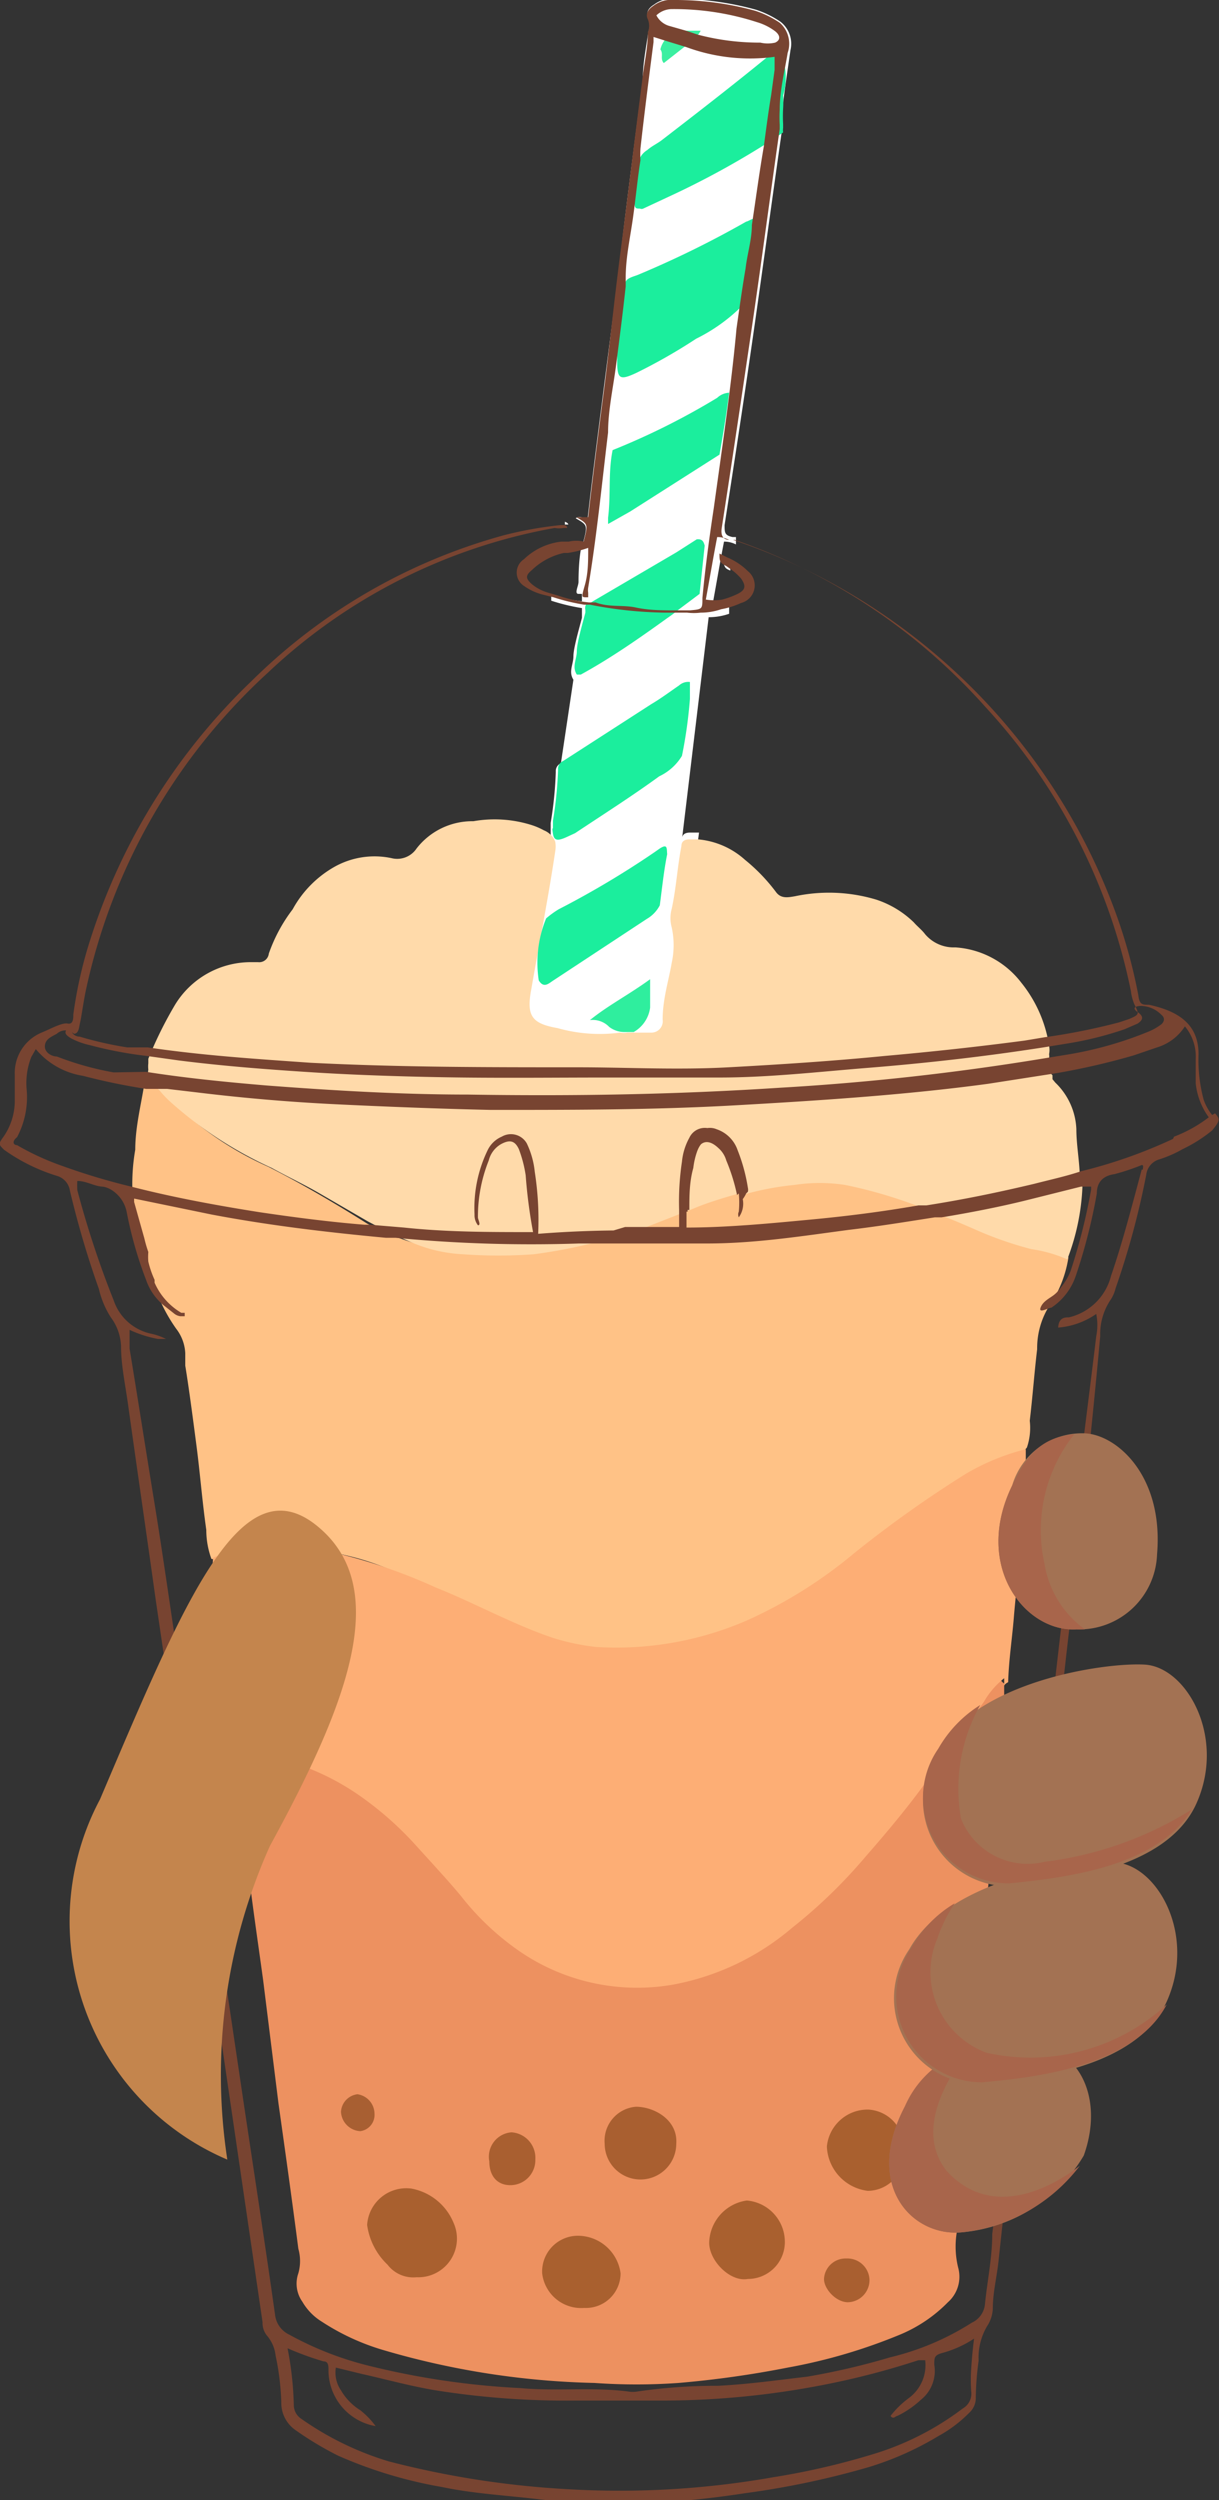 <svg xmlns="http://www.w3.org/2000/svg" viewBox="0 0 21.45 43.99"><rect x="0" y="0" width="21.45" height="43.99" fill="#333333" stroke="none"/><defs><style>.cls-1{fill:#fff;}.cls-2{fill:#ffc286;}.cls-3{fill:#ed9160;}.cls-4{fill:#ffdaaa;}.cls-5{fill:#fdae75;}.cls-6{fill:#1bee9d;}.cls-7{fill:#2fee9e;}.cls-8{fill:#3befa1;}.cls-9{fill:#a9602f;}.cls-10{fill:#a95f30;}.cls-11{fill:#a85f32;}.cls-12{fill:#784431;}.cls-13{fill:#c4854d;}.cls-14{fill:#a37253;}.cls-15{fill:#a8654b;}</style></defs><g id="Layer_2" data-name="Layer 2"><g id="Layer_1-2" data-name="Layer 1"><path class="cls-1" d="M13.91.88c-.05.34-.1.69-.14,1a2.51,2.51,0,0,0,0,.27s0,0,0,.07c-.17,1.19-.33,2.37-.5,3.56s-.34,2.3-.52,3.46c0,.13,0,.18.14.21l.06,0,0,.13a.46.46,0,0,0-.21-.05c-.07.36-.13.72-.2,1.1a.88.88,0,0,0,.29,0l0,.17a1.09,1.09,0,0,1-.36.06L12,14.77c0-.09.06-.12.14-.12h.16L11.75,19l-3-.36.5-4.13a1.22,1.22,0,0,1,.24.1.36.36,0,0,1,.2.2v-.1s0-.07,0-.11,0-.08,0-.12a6.69,6.69,0,0,0,.09-.9.15.15,0,0,1,.09-.15h0l.22-1.47h0c-.09-.14,0-.27,0-.41s.09-.45.15-.68V10.7h0a3.53,3.53,0,0,1-.54-.13v-.11a2.48,2.48,0,0,0,.54.12v-.13l-.06,0c-.08,0,0-.14,0-.21s0-.42.06-.66a1.89,1.89,0,0,1-.36.09l-.07,0,0-.12H10a.57.57,0,0,1,.26,0c.08-.31.08-.31-.13-.43.06-.05.14,0,.21,0,.08-.7.17-1.4.26-2.1.11-.87.23-1.75.33-2.62s.25-2,.38-3c0-.28.06-.57.1-.85a.31.31,0,0,0,0-.23c-.05-.1,0-.18.1-.24a.51.51,0,0,1,.36-.1,5.3,5.3,0,0,1,1.43.19,1.72,1.72,0,0,1,.43.21A.49.49,0,0,1,13.91.88Z"/><path class="cls-1" d="M10,9.23l-.06,0V9.18S10,9.2,10,9.23Z"/><path class="cls-1" d="M12.71,9.82l.14.07,0,.15C12.76,10,12.75,10,12.71,9.82Z"/><path class="cls-2" d="M3.72,27.43a1.48,1.48,0,0,1-.09-.51c-.07-.49-.11-1-.17-1.46s-.13-1-.2-1.43c0-.08,0-.15,0-.22a.76.76,0,0,0-.16-.43,2.86,2.86,0,0,1-.42-.88c-.06-.18-.11-.36-.17-.54a4.76,4.76,0,0,1-.18-1,3.54,3.54,0,0,1,.05-.73c0-.41.11-.82.17-1.22,0,0,0,0,0-.06s.13.05.17.1a5.72,5.72,0,0,0,2,1.48c.59.3,1.17.64,1.74,1A4.43,4.43,0,0,0,9.29,22a10.68,10.68,0,0,0,2.81-.78,6.68,6.68,0,0,1,2.11-.53,4.13,4.13,0,0,1,1.35.24,17.2,17.2,0,0,1,2,.75,7.07,7.07,0,0,0,1,.31c.09,0,.22,0,.24.14a2.08,2.08,0,0,1-.35.87,1.4,1.4,0,0,0-.2.74c-.05.42-.08.84-.13,1.26a1.07,1.07,0,0,1-.05.47.33.33,0,0,1-.15.11,6.21,6.21,0,0,0-2,1.16c-.61.44-1.19.93-1.83,1.34a6.42,6.42,0,0,1-2.72.92,4.42,4.42,0,0,1-2.48-.51c-.67-.31-1.33-.61-2-.86a4.62,4.62,0,0,0-3-.23A.22.22,0,0,1,3.72,27.43Z"/><path class="cls-3" d="M17.67,29.66v.19c0,.07,0,.16,0,.24,0,.44-.08.87-.11,1.3s-.07.76-.11,1.14c-.05.55-.1,1.1-.16,1.66s-.09,1-.14,1.49L17,37.29c-.05.5-.1,1-.14,1.51a2.2,2.2,0,0,0,0,.36,1.56,1.56,0,0,0,0,.74.6.6,0,0,1-.18.61,2.55,2.55,0,0,1-.82.56,9.62,9.62,0,0,1-2,.59,17.73,17.73,0,0,1-1.92.27,10.46,10.46,0,0,1-1.48,0,14.22,14.22,0,0,1-3.72-.58,4.07,4.07,0,0,1-1.08-.5,1,1,0,0,1-.34-.35A.55.55,0,0,1,5.25,40a.79.79,0,0,0,0-.43c-.11-.85-.23-1.71-.35-2.56l-.27-2.17c-.1-.73-.21-1.46-.29-2.19-.06-.52-.16-1-.18-1.56,0-.3,0-.32.25-.28a4.72,4.72,0,0,1,2.84,1.56c.42.45.8.94,1.24,1.38A3.78,3.78,0,0,0,11,34.9a4.07,4.07,0,0,0,2.47-.75,10.5,10.5,0,0,0,2.31-2.3c.55-.71,1-1.45,1.58-2.15a.86.86,0,0,1,.13-.14s.08-.07.12,0S17.69,29.61,17.67,29.66Z"/><path class="cls-4" d="M19.05,20.73v.05a4,4,0,0,1-.27,1.38,2.38,2.38,0,0,0-.63-.18,6.32,6.32,0,0,1-1-.35c-.23-.1-.46-.2-.69-.28h0a1.78,1.78,0,0,0-.29-.12,8.1,8.1,0,0,0-1.3-.38,2.93,2.93,0,0,0-.89,0,5,5,0,0,0-.86.16L13,21c-.24.07-.48.14-.71.23l-.17.07-.13.05-.74.29h0l-.69.2h0a9.3,9.3,0,0,1-1.17.23,8.61,8.61,0,0,1-1.24,0,2.62,2.62,0,0,1-.91-.21l-.39-.17h0l-.38-.2h0l-.81-.47c-.29-.17-.59-.31-.88-.47A7,7,0,0,1,3,19.39a1.8,1.8,0,0,1-.19-.2L2.61,19h0s0,0,0,0a.57.57,0,0,1,0-.18.49.49,0,0,1,0-.11l0-.08a7,7,0,0,1,.47-.95,1.56,1.56,0,0,1,1.32-.75h.14a.17.17,0,0,0,.19-.15A2.81,2.81,0,0,1,5.15,16a1.91,1.91,0,0,1,.74-.75,1.44,1.44,0,0,1,1-.15.41.41,0,0,0,.44-.17,1.24,1.24,0,0,1,1-.48,2.16,2.16,0,0,1,1,.06,1.22,1.22,0,0,1,.24.1.36.36,0,0,1,.2.2.48.48,0,0,1,0,.17c-.12.81-.28,1.61-.42,2.42-.09.47,0,.61.46.69a2.73,2.73,0,0,0,1.1.08s0,0,0,0a.31.31,0,0,0,.13,0c.07,0,.14,0,.19,0h.24a.2.2,0,0,0,.19-.23c0-.36.11-.7.16-1a1.45,1.45,0,0,0,0-.62s0,0,0,0a.62.62,0,0,1,0-.33c.08-.37.1-.74.17-1.1,0-.09.06-.12.14-.12h.16a1.42,1.42,0,0,1,.82.36,3.19,3.19,0,0,1,.54.56c.09.13.22.1.34.08a2.89,2.89,0,0,1,1.43.06,1.72,1.72,0,0,1,.66.4c.06.07.14.13.2.21a.66.66,0,0,0,.53.23,1.59,1.59,0,0,1,1.16.62,2.32,2.32,0,0,1,.49,1.11.38.38,0,0,1,0,.15.2.2,0,0,1,0,.07.43.43,0,0,1,0,0,.24.24,0,0,0,0,.2.21.21,0,0,0,.06.1l0,.07.05.06a1.2,1.2,0,0,1,.37.82c0,.26.05.53.06.8A.49.49,0,0,1,19.05,20.73Z"/><path class="cls-5" d="M17.67,29.66l0-.13a1.44,1.44,0,0,0-.36.42c-.42.57-.82,1.16-1.25,1.72-.27.35-.55.68-.83,1a9,9,0,0,1-1.29,1.25,4.49,4.49,0,0,1-2.09,1,3.66,3.66,0,0,1-2.67-.56,4.68,4.68,0,0,1-1.07-1c-.26-.31-.54-.61-.82-.92a5.83,5.83,0,0,0-1-.87,4.37,4.37,0,0,0-1.94-.73c-.1,0-.15,0-.15.12v.12a1.27,1.27,0,0,1-.08-.51c-.08-.47-.12-.94-.18-1.41s-.13-.95-.19-1.42a1.83,1.83,0,0,1,0-.33,2.46,2.46,0,0,1,.84-.2A4,4,0,0,1,6,27.35a9.6,9.6,0,0,1,1.66.58c.7.28,1.36.65,2.07.89a4,4,0,0,0,.76.16,5.77,5.77,0,0,0,2.66-.47,8.15,8.15,0,0,0,1.88-1.18A20.29,20.29,0,0,1,17,25.93a4,4,0,0,1,1.05-.43v.24c-.05.08,0,.17,0,.25,0,.45-.08.89-.11,1.34s-.07.76-.1,1.13-.09.76-.1,1.14C17.7,29.62,17.68,29.64,17.67,29.66Z"/><path class="cls-6" d="M13.42,3.86a6.22,6.22,0,0,0-.37,1.53,3.06,3.06,0,0,1-.8.57,9.84,9.84,0,0,1-1.05.6c-.3.14-.34.11-.34-.22,0,0,0-.11,0-.16L11,5c0-.11.15-.13.24-.17a17.41,17.41,0,0,0,1.89-.93C13.19,3.89,13.29,3.79,13.42,3.86Z"/><path class="cls-6" d="M13.78,1.68a1.77,1.77,0,0,1,0,.23,2.51,2.51,0,0,0,0,.27s0,0,0,.07a.31.31,0,0,0,0,.08l-.19.13a15,15,0,0,1-1.82,1l-.45.21a.07.07,0,0,1-.06,0c-.08,0-.09,0-.1-.13,0-.26.07-.51.1-.76a.35.35,0,0,1,.13-.14c.08-.07.17-.11.25-.17.61-.47,1.23-.95,1.83-1.44.07-.06.12-.16.24-.09a.41.41,0,0,1,.07.11A1.09,1.09,0,0,1,13.78,1.68Z"/><path class="cls-6" d="M12.14,12v.3a8.13,8.13,0,0,1-.14,1,.93.93,0,0,1-.4.36c-.48.35-1,.68-1.48,1l-.13.06c-.17.08-.24.08-.26-.05s0-.07,0-.11,0-.08,0-.12a6.69,6.69,0,0,0,.09-.9.15.15,0,0,1,.09-.15h0l1.55-1c.17-.1.33-.22.49-.33A.24.24,0,0,1,12.14,12Z"/><path class="cls-6" d="M12.66,8,11.09,9l-.39.22s0-.08,0-.11c.05-.4,0-.8.08-1.19A12.53,12.53,0,0,0,12.62,7a.33.33,0,0,1,.21-.09C12.79,7.24,12.73,7.61,12.66,8Z"/><path class="cls-6" d="M9.61,16.16A1.64,1.64,0,0,1,9.83,16a15.91,15.91,0,0,0,1.68-1l.1-.07c.14-.09.12,0,.13.1-.06.3-.09.6-.13.9a.59.59,0,0,1-.23.24L9.74,17.25c-.08.05-.17.15-.26,0A2.06,2.06,0,0,1,9.61,16.16Z"/><path class="cls-6" d="M12.4,9.6l-.09.85-.4.3h0a1.67,1.67,0,0,1-.16.12c-.5.36-1,.71-1.53,1,0,0-.05,0-.07,0h0c-.09-.14,0-.27,0-.41s.09-.45.15-.68v-.05a.14.14,0,0,1,0-.06s0-.05.07-.05l.08-.05,1.45-.85.36-.23C12.36,9.48,12.38,9.53,12.4,9.6Z"/><path class="cls-7" d="M11,18.16a.45.45,0,0,1-.28-.09.4.4,0,0,0-.34-.12s0,0,0,0c.32-.26.69-.45,1.06-.72l0,.5a.58.58,0,0,1-.29.43Z"/><path class="cls-8" d="M12.33.54a.66.66,0,0,1-.23.24l-.42.33c-.07-.08,0-.16-.06-.24a.43.43,0,0,1,.45-.33Z"/><path class="cls-2" d="M18,26c0-.09,0-.17,0-.25C18.05,25.83,18.07,25.91,18,26Z"/><path class="cls-5" d="M17.63,30.09c0-.08,0-.17,0-.24A.29.29,0,0,1,17.63,30.09Z"/><path class="cls-9" d="M7.33,40.07a.57.57,0,0,1-.51-.22,1.19,1.19,0,0,1-.36-.7.69.69,0,0,1,.78-.64,1,1,0,0,1,.74.6A.68.68,0,0,1,7.33,40.07Z"/><path class="cls-9" d="M15.9,37.84a.64.64,0,0,1-.63.71.82.82,0,0,1-.72-.78.72.72,0,0,1,.73-.65A.66.66,0,0,1,15.9,37.84Z"/><path class="cls-9" d="M10.92,40a.61.61,0,0,1-.64.61A.69.69,0,0,1,9.54,40a.63.63,0,0,1,.64-.66A.76.76,0,0,1,10.92,40Z"/><path class="cls-9" d="M13.16,40.1c-.32.06-.7-.34-.68-.66a.77.77,0,0,1,.66-.72.73.73,0,0,1,.67.7A.65.65,0,0,1,13.16,40.1Z"/><path class="cls-10" d="M11.9,37.72a.63.63,0,1,1-1.26,0,.6.6,0,0,1,.55-.65C11.51,37.07,11.93,37.3,11.9,37.72Z"/><path class="cls-10" d="M9.42,38a.44.44,0,0,1-.44.45c-.23,0-.37-.16-.37-.42A.43.43,0,0,1,9,37.52.45.45,0,0,1,9.42,38Z"/><path class="cls-10" d="M14.92,40.51c-.21,0-.43-.24-.42-.42a.38.38,0,0,1,.39-.35.39.39,0,0,1,.41.37A.39.39,0,0,1,14.92,40.51Z"/><path class="cls-11" d="M6.59,37.19a.29.29,0,0,1-.25.31A.36.36,0,0,1,6,37.16a.33.33,0,0,1,.29-.31A.35.35,0,0,1,6.59,37.19Z"/><path class="cls-12" d="M13.13,21a.15.15,0,0,0,0-.07,3.08,3.08,0,0,0-.18-.66.59.59,0,0,0-.37-.37.3.3,0,0,0-.39.15,1.08,1.08,0,0,0-.13.42,4.74,4.74,0,0,0-.05.85l.09,0,0,0c0-.25,0-.49.07-.74a1.31,1.31,0,0,1,.06-.27c.08-.24.23-.28.41-.11a.46.46,0,0,1,.14.22,3.31,3.31,0,0,1,.19.61A.13.13,0,0,1,13,21a1.66,1.66,0,0,1,0,.32.12.12,0,0,0,0,.1.41.41,0,0,0,.07-.32A.59.59,0,0,0,13.13,21Zm3,.26c-.63.11-1.26.19-1.9.25s-1.44.14-2.18.14l0-.32v-.07l0,0-.09,0v.06c0,.1,0,.2,0,.3H11l-.4.12-.4.1h.32c.64,0,1.29,0,1.93,0,.84,0,1.66-.13,2.49-.24.51-.06,1-.14,1.51-.22A1.78,1.78,0,0,0,16.18,21.23Zm-3-.26L13,21a1.66,1.66,0,0,1,0,.32.12.12,0,0,0,0,.1.41.41,0,0,0,.07-.32A.59.59,0,0,0,13.13,21Zm0,0a.15.15,0,0,0,0-.07,3.08,3.08,0,0,0-.18-.66.59.59,0,0,0-.37-.37.3.3,0,0,0-.39.15,1.08,1.08,0,0,0-.13.42,4.74,4.74,0,0,0-.05.85l.09,0,0,0c0-.25,0-.49.07-.74a1.31,1.31,0,0,1,.06-.27c.08-.24.23-.28.41-.11a.46.46,0,0,1,.14.22,3.31,3.31,0,0,1,.19.61A.13.13,0,0,1,13,21a1.66,1.66,0,0,1,0,.32.12.12,0,0,0,0,.1.41.41,0,0,0,.07-.32A.59.59,0,0,0,13.13,21Zm3,.26c-.63.11-1.26.19-1.9.25s-1.44.14-2.18.14l0-.32v-.07l0,0-.09,0v.06c0,.1,0,.2,0,.3H11l-.4.12-.4.1h.32c.64,0,1.29,0,1.93,0,.84,0,1.66-.13,2.49-.24.51-.06,1-.14,1.51-.22A1.78,1.78,0,0,0,16.18,21.23Zm-3-.26a.15.15,0,0,0,0-.07,3.08,3.08,0,0,0-.18-.66.59.59,0,0,0-.37-.37.3.3,0,0,0-.39.15,1.08,1.08,0,0,0-.13.42,4.74,4.74,0,0,0-.05.85l.09,0,0,0c0-.25,0-.49.07-.74a1.31,1.31,0,0,1,.06-.27c.08-.24.23-.28.41-.11a.46.46,0,0,1,.14.22,3.31,3.31,0,0,1,.19.61A.13.13,0,0,1,13,21a1.66,1.66,0,0,1,0,.32.12.12,0,0,0,0,.1.41.41,0,0,0,.07-.32A.59.59,0,0,0,13.13,21Zm3,.26c-.63.11-1.26.19-1.9.25s-1.44.14-2.18.14l0-.32v-.07l0,0-.09,0v.06c0,.1,0,.2,0,.3H11l-.4.12-.4.1h.32c.64,0,1.29,0,1.93,0,.84,0,1.66-.13,2.49-.24.51-.06,1-.14,1.51-.22A1.78,1.78,0,0,0,16.18,21.23Zm-3-.26a.15.15,0,0,0,0-.07,3.08,3.08,0,0,0-.18-.66.59.59,0,0,0-.37-.37.3.3,0,0,0-.39.15,1.08,1.08,0,0,0-.13.42,4.74,4.74,0,0,0-.05.85l.09,0,0,0c0-.25,0-.49.07-.74a1.31,1.31,0,0,1,.06-.27c.08-.24.23-.28.41-.11a.46.46,0,0,1,.14.22,3.31,3.31,0,0,1,.19.61A.13.13,0,0,1,13,21a1.66,1.66,0,0,1,0,.32.12.12,0,0,0,0,.1.41.41,0,0,0,.07-.32A.59.59,0,0,0,13.13,21Zm3,.26c-.63.11-1.26.19-1.9.25s-1.44.14-2.18.14l0-.32v-.07l0,0-.09,0v.06c0,.1,0,.2,0,.3H11a3,3,0,0,1-.4.12l-.4.1h.32c.64,0,1.29,0,1.93,0,.84,0,1.66-.13,2.49-.24.51-.06,1-.14,1.51-.22A1.78,1.78,0,0,0,16.18,21.23Zm5.2-1.64a.89.89,0,0,1-.15-.27,2.69,2.69,0,0,1-.09-.8c0-.54-.37-.76-.87-.87-.12,0-.17,0-.19-.17a9.26,9.26,0,0,0-.44-1.56A10.85,10.85,0,0,0,12.9,9.5l-.06,0c-.12,0-.16-.08-.14-.21.18-1.16.35-2.31.52-3.46s.33-2.37.5-3.56c0,0,0,0,0-.07a2.51,2.51,0,0,1,0-.27c0-.34.09-.69.14-1A.49.49,0,0,0,13.72.4a1.72,1.72,0,0,0-.43-.21A5.3,5.3,0,0,0,11.86,0a.51.51,0,0,0-.36.1c-.09.06-.15.14-.1.24a.31.31,0,0,1,0,.23c0,.28-.07.57-.1.85-.13,1-.25,2-.38,3S10.72,6.17,10.61,7c-.09.7-.18,1.4-.26,2.1-.07,0-.15,0-.21,0,.21.12.21.12.13.43a.57.57,0,0,0-.26,0H9.88a1.13,1.13,0,0,0-.66.31.28.28,0,0,0,0,.47,1,1,0,0,0,.32.15l.2.05a3.53,3.53,0,0,0,.54.13h0l.1,0a7.29,7.29,0,0,0,1.31.14h.4a1,1,0,0,0,.24,0,1.09,1.09,0,0,0,.36-.06,1.42,1.42,0,0,0,.35-.11.32.32,0,0,0,.12-.56,1.13,1.13,0,0,0-.36-.24l-.14-.07c0,.13,0,.16.12.22l.07.05a1,1,0,0,1,.19.17c.09.13.08.2-.06.27a1.48,1.48,0,0,1-.27.1.88.88,0,0,1-.29,0c.07-.38.13-.74.2-1.1a.46.46,0,0,1,.21.05l.1,0a10.49,10.49,0,0,1,4.41,2.94,10.43,10.43,0,0,1,2.56,5,.86.86,0,0,0,.06.23c.09.18.09.18-.09.26l-.18.06a11.07,11.07,0,0,1-1.3.26l-.36.06q-1.21.16-2.46.27c-.91.09-1.83.15-2.75.2s-1.78,0-2.67,0c-1.56,0-3.13,0-4.69-.08-1-.07-1.91-.13-2.86-.27l-.36,0a6.34,6.34,0,0,1-.84-.19c-.09,0-.17-.07-.15-.2-.13.11-.13.15,0,.23a1.31,1.31,0,0,0,.33.12,7,7,0,0,0,1,.19l.57.08c.79.1,1.58.16,2.37.21s1.76.08,2.64.09,1.67,0,2.5,0c.68,0,1.35,0,2,0,.87,0,1.74-.1,2.61-.17,1-.08,2.07-.2,3.09-.36l.43-.07a6.07,6.07,0,0,0,1-.25l.23-.1c.07-.05.13-.11,0-.2s0-.11.06-.11a.52.52,0,0,1,.36.16c.06.05.05.11,0,.16a1,1,0,0,1-.25.14,6.5,6.5,0,0,1-1.37.39l-.49.08a44.2,44.2,0,0,1-4.61.51c-1.83.12-3.65.15-5.48.12-1.18,0-2.37-.07-3.55-.16-.71-.06-1.42-.13-2.12-.24H2.57L2,18.87a5.29,5.29,0,0,1-1-.28c-.09,0-.22-.07-.21-.19s.12-.16.21-.21a.22.22,0,0,1,.3,0c.09,0,.09-.12.11-.2s.06-.37.1-.56a10.57,10.57,0,0,1,3.2-5.59A9.89,9.89,0,0,1,9.76,9.29a.47.47,0,0,0,.16,0l.06,0s0-.05-.06-.05H9.86a6.76,6.76,0,0,0-1,.18,10.1,10.1,0,0,0-4.43,2.56,10.87,10.87,0,0,0-2.89,4.71,7.74,7.74,0,0,0-.25,1.16c0,.07,0,.18-.1.16s-.31.1-.46.16a.77.77,0,0,0-.47.74c0,.15,0,.3,0,.45a1.11,1.11,0,0,1-.19.63c-.1.14-.1.14,0,.24a3.23,3.23,0,0,0,.93.46.32.32,0,0,1,.23.26,16.43,16.43,0,0,0,.51,1.73,1.6,1.6,0,0,0,.21.5.9.9,0,0,1,.18.51c0,.32.07.65.12,1,.16,1.15.33,2.31.49,3.46.2,1.35.39,2.69.59,4l.6,4,.69,4.71a.35.35,0,0,0,.08.24.65.65,0,0,1,.15.35,4.59,4.59,0,0,1,.1.82.58.58,0,0,0,.25.49,5.73,5.73,0,0,0,.75.45,7.8,7.8,0,0,0,1.82.55c.57.12,1.16.15,1.74.22a12.25,12.25,0,0,0,1.6.08,16.94,16.94,0,0,0,2-.19,14.83,14.83,0,0,0,2.18-.46,5.44,5.44,0,0,0,1.23-.55,2.31,2.31,0,0,0,.53-.4.35.35,0,0,0,.12-.25,5.16,5.16,0,0,1,.05-.67,1.09,1.09,0,0,1,.15-.61.6.6,0,0,0,.1-.31c0-.28.07-.55.1-.83.13-1.22.27-2.44.4-3.67.13-1.08.26-2.16.38-3.24.17-1.47.32-3,.49-4.42.19-1.65.37-3.3.52-4.95a1.08,1.08,0,0,1,.19-.65.64.64,0,0,0,.08-.19,14.34,14.34,0,0,0,.54-2,.32.32,0,0,1,.23-.27,2.13,2.13,0,0,0,.41-.18,2.55,2.55,0,0,0,.52-.33C21.47,19.72,21.47,19.69,21.38,19.59ZM11.83.16a4.73,4.73,0,0,1,1.49.23,1,1,0,0,1,.32.16c.1.08.09.16,0,.2a.57.57,0,0,1-.26,0A4.26,4.26,0,0,1,12.28.61L12.07.54s0,0,0,0L11.79.46a.37.37,0,0,1-.24-.19A.4.4,0,0,1,11.83.16Zm.73,8.78c-.08.53-.15,1.05-.2,1.58,0,.2,0,.2-.22.22H11.9c-.24,0-.48,0-.71-.05s-.47,0-.71-.09h0l-.12,0h0a2.48,2.48,0,0,1-.54-.12l-.17-.05a.8.8,0,0,1-.29-.15c-.11-.1-.12-.15,0-.25a1.18,1.18,0,0,1,.56-.3l.07,0a1.89,1.89,0,0,0,.36-.09c0,.24,0,.45-.06.66s-.05.2,0,.21l.06,0h0l0-.08a.28.28,0,0,1,0-.09c.15-.9.24-1.82.35-2.73,0-.39.09-.79.14-1.18v0c.06-.46.12-.93.17-1.39,0,0,0-.1,0-.15,0-.36.08-.71.13-1.07s.08-.69.13-1a1.49,1.49,0,0,1,0-.21c.07-.63.15-1.25.23-1.87,0,0,0,0,0-.09l.22.07.36.11a3.24,3.24,0,0,0,1.55.17l0,.23-.06.44c-.05.3-.09.61-.13.91-.08.46-.14.92-.21,1.38h0c0,.26-.08.5-.11.76,0,0,0,0,0,0-.06.35-.11.71-.16,1.06C12.87,6.77,12.71,7.86,12.56,8.94Zm4.53,32.74a2.69,2.69,0,0,0,0,.4.3.3,0,0,1-.15.3,5,5,0,0,1-1.6.81,12.9,12.9,0,0,1-1.74.4,15.5,15.5,0,0,1-3.6.21,16,16,0,0,1-3.16-.49,5.36,5.36,0,0,1-1.54-.75.29.29,0,0,1-.13-.24,5.88,5.88,0,0,0-.11-1,5.33,5.33,0,0,0,.63.23c.08,0,.09.06.09.14a1,1,0,0,0,.83,1,1.45,1.45,0,0,0-.27-.28A1,1,0,0,1,6,42.06a.55.55,0,0,1-.09-.4l.45.11c.45.1.91.23,1.37.3a14.7,14.7,0,0,0,2.39.17l1.57,0a14.82,14.82,0,0,0,2.82-.28,13.81,13.81,0,0,0,1.65-.43l.12,0a.72.72,0,0,1-.28.66,1.67,1.67,0,0,0-.33.32c.05.07.09,0,.12,0a1.65,1.65,0,0,0,.41-.28.65.65,0,0,0,.24-.62c0-.13,0-.17.15-.21a1.92,1.92,0,0,0,.55-.25C17.12,41.31,17.1,41.5,17.09,41.68Zm3-21.1c-.17.63-.33,1.26-.54,1.87a1,1,0,0,1-.74.73c-.07,0-.18,0-.19.18a1.36,1.36,0,0,0,.67-.24,1,1,0,0,1,0,.39c-.12,1-.25,2-.37,3s-.22,1.89-.33,2.84-.19,1.66-.28,2.48-.19,1.69-.28,2.54-.19,1.64-.28,2.46-.19,1.65-.29,2.48c0,.42-.09.84-.13,1.25a.4.4,0,0,1-.23.31,4.7,4.7,0,0,1-1.44.61,12.35,12.35,0,0,1-1.46.34c-.52.06-1,.13-1.56.16a9.69,9.69,0,0,0-1.42.1.49.49,0,0,1-.17,0c-.63-.08-1.27,0-1.9-.06a13.89,13.89,0,0,1-2.65-.39,5.74,5.74,0,0,1-1.41-.55.44.44,0,0,1-.25-.35c-.19-1.35-.4-2.7-.6-4.05S3.88,34.27,3.7,33l-.54-3.62c-.15-1-.29-2-.44-2.92s-.29-1.82-.44-2.73c0-.1,0-.2,0-.33a2.07,2.07,0,0,0,.5.16l.14,0s0,0,0,0,0,0,0,0a1.06,1.06,0,0,0-.25-.09A.89.89,0,0,1,2,22.88a16.93,16.93,0,0,1-.64-1.94,1.56,1.56,0,0,1,0-.16c.16,0,.29.09.44.1s.38.18.43.45a7,7,0,0,0,.34,1.19,1,1,0,0,0,.3.44l.19.15a.22.22,0,0,0,.11.05,0,0,0,0,0,.08,0s0,0,0-.06l-.06,0a1.15,1.15,0,0,1-.47-.53s0,0,0-.05a1.73,1.73,0,0,1-.11-.32,1,1,0,0,1,0-.17,2.17,2.17,0,0,1-.07-.24l-.18-.64s0,0,0-.06l0,0h0l1.36.28c1,.19,2,.31,3.07.41h0l.17,0a24.9,24.9,0,0,0,3.23.1h.33c.64,0,1.29,0,1.93,0,.84,0,1.66-.13,2.49-.24.51-.06,1-.14,1.51-.22h0l.12,0c.49-.08,1-.18,1.45-.29l1-.25.13,0h.05s0,0,0,.05a10.32,10.32,0,0,1-.36,1.43,1.05,1.05,0,0,1-.17.29h0a.57.57,0,0,1-.13.14c-.08.06-.19.11-.23.22s.14,0,.19,0l0,0a1.09,1.09,0,0,0,.43-.56A9.82,9.82,0,0,0,19.3,21c0-.19.1-.31.31-.34a3.86,3.86,0,0,0,.48-.16C20.13,20.5,20.11,20.54,20.11,20.58Zm.55-.54a8.67,8.67,0,0,1-1.62.57c-.27.09-.55.15-.82.22-.63.15-1.26.28-1.9.38l-.14,0c-.63.11-1.26.19-1.9.25s-1.44.14-2.18.14l0-.32v-.07c0-.25,0-.49.07-.74a1.31,1.31,0,0,1,.06-.27c.08-.24.23-.28.41-.11a.46.46,0,0,1,.14.22,3.31,3.31,0,0,1,.19.61A.13.13,0,0,1,13,21a1.66,1.66,0,0,1,0,.32.12.12,0,0,0,0,.1.41.41,0,0,0,.07-.32.59.59,0,0,0,0-.13.15.15,0,0,0,0-.07,3.08,3.08,0,0,0-.18-.66.59.59,0,0,0-.37-.37.3.3,0,0,0-.39.15,1.08,1.08,0,0,0-.13.42,4.74,4.74,0,0,0-.05.85v.06c0,.1,0,.2,0,.3H11q-.77,0-1.53.06a5.52,5.52,0,0,0-.06-1.09,1.5,1.5,0,0,0-.14-.5A.32.32,0,0,0,8.83,20a.49.49,0,0,0-.25.24,2.34,2.34,0,0,0-.23,1.13.29.29,0,0,0,.06.19c.06,0,0-.1,0-.14a2.65,2.65,0,0,1,.19-1,.46.46,0,0,1,.22-.29c.15-.08.24-.06.31.09a2.22,2.22,0,0,1,.12.46,9,9,0,0,0,.13,1c-.77,0-1.52,0-2.27-.08l-.6-.05H6.41c-.62-.05-1.23-.13-1.84-.22-.76-.12-1.52-.26-2.26-.45a11.49,11.49,0,0,1-1.23-.37,4.58,4.58,0,0,1-.78-.36c-.06,0-.1-.06,0-.14a1.5,1.5,0,0,0,.17-.83,1.26,1.26,0,0,1,.08-.58l.08-.14a1.35,1.35,0,0,0,.83.47,10.94,10.94,0,0,0,1.11.23l.26,0,.11,0,.51.06c.82.1,1.63.17,2.45.21s1.82.08,2.74.1c1.43,0,2.86,0,4.28-.08s3-.18,4.47-.38l1.22-.19a12.38,12.38,0,0,0,1.34-.31l.41-.14a.89.89,0,0,0,.49-.37.83.83,0,0,1,.19.58c0,.14,0,.28,0,.42a1.23,1.23,0,0,0,.23.6A2.4,2.4,0,0,1,20.66,20Zm-4.48,1.19c-.63.11-1.26.19-1.9.25s-1.44.14-2.18.14l0-.32v-.07l0,0-.09,0v.06c0,.1,0,.2,0,.3H11l-.4.12-.4.1h.32c.64,0,1.29,0,1.93,0,.84,0,1.66-.13,2.49-.24.51-.06,1-.14,1.51-.22A1.78,1.78,0,0,0,16.18,21.23Zm-3-.26a.15.15,0,0,0,0-.07,3.08,3.08,0,0,0-.18-.66.59.59,0,0,0-.37-.37.3.3,0,0,0-.39.15,1.08,1.08,0,0,0-.13.42,4.74,4.74,0,0,0-.05.85l.09,0,0,0c0-.25,0-.49.07-.74a1.31,1.31,0,0,1,.06-.27c.08-.24.23-.28.41-.11a.46.46,0,0,1,.14.22,3.31,3.31,0,0,1,.19.61A.13.13,0,0,1,13,21a1.66,1.66,0,0,1,0,.32.12.12,0,0,0,0,.1.41.41,0,0,0,.07-.32A.59.59,0,0,0,13.13,21Zm3,.26c-.63.11-1.26.19-1.9.25s-1.44.14-2.18.14l0-.32v-.07l0,0-.09,0v.06c0,.1,0,.2,0,.3H11l-.4.12-.4.1h.32c.64,0,1.29,0,1.93,0,.84,0,1.66-.13,2.49-.24.51-.06,1-.14,1.51-.22A1.78,1.78,0,0,0,16.18,21.23Zm-3-.26a.15.15,0,0,0,0-.07,3.08,3.08,0,0,0-.18-.66.59.59,0,0,0-.37-.37.3.3,0,0,0-.39.15,1.08,1.08,0,0,0-.13.42,4.74,4.74,0,0,0-.05.85l.09,0,0,0c0-.25,0-.49.07-.74a1.31,1.31,0,0,1,.06-.27c.08-.24.23-.28.41-.11a.46.46,0,0,1,.14.22,3.31,3.31,0,0,1,.19.61A.13.13,0,0,1,13,21a1.66,1.66,0,0,1,0,.32.12.12,0,0,0,0,.1.41.41,0,0,0,.07-.32A.59.59,0,0,0,13.13,21Zm3,.26c-.63.11-1.26.19-1.9.25s-1.44.14-2.18.14l0-.32v-.07l0,0-.09,0v.06c0,.1,0,.2,0,.3H11l-.4.12-.4.1h.32c.64,0,1.29,0,1.93,0,.84,0,1.66-.13,2.49-.24.51-.06,1-.14,1.51-.22A1.78,1.78,0,0,0,16.18,21.23Zm-3-.26a.15.15,0,0,0,0-.07,3.08,3.08,0,0,0-.18-.66.59.59,0,0,0-.37-.37.3.3,0,0,0-.39.15,1.08,1.08,0,0,0-.13.42,4.74,4.74,0,0,0-.05.85l.09,0,0,0c0-.25,0-.49.07-.74a1.31,1.31,0,0,1,.06-.27c.08-.24.23-.28.41-.11a.46.46,0,0,1,.14.22,3.31,3.31,0,0,1,.19.61A.13.13,0,0,1,13,21a1.66,1.66,0,0,1,0,.32.12.12,0,0,0,0,.1.41.41,0,0,0,.07-.32A.59.59,0,0,0,13.13,21Z"/><path class="cls-13" d="M4,38a4.56,4.56,0,0,1-2.24-6.34c1.51-3.55,2.48-5.9,3.82-4.81s.52,3.16-.83,5.63A9.85,9.85,0,0,0,4,38Z"/><path class="cls-14" d="M15.92,37.07c-.73,1.4.14,2.29,1,2.21a2.78,2.78,0,0,0,2.15-1.35c.36-1-.08-1.87-.83-1.92A2.08,2.08,0,0,0,15.92,37.07Z"/><path class="cls-15" d="M16.65,38.19c-.48-.62-.13-1.44.4-2.12a1.76,1.76,0,0,0-1.13,1c-.73,1.4.14,2.29,1,2.21A3,3,0,0,0,19,38.11C18.25,38.68,17.32,38.94,16.65,38.19Z"/><path class="cls-14" d="M17.81,26.14c-.69,1.42.23,2.58,1.13,2.53a1.37,1.37,0,0,0,1.42-1.32c.12-1.41-.74-2.13-1.3-2.13A1.28,1.28,0,0,0,17.81,26.14Z"/><path class="cls-15" d="M18.38,27.52a2.72,2.72,0,0,1,.52-2.28c-.62.05-.86.43-1.09.9-.69,1.42.23,2.58,1.13,2.53h.15A1.77,1.77,0,0,1,18.38,27.52Z"/><path class="cls-14" d="M16,34.3a1.51,1.51,0,0,0,1.24,2.37c.91-.08,2.76-.27,3.29-1.45s-.17-2.41-.91-2.45S16.67,33.08,16,34.3Z"/><path class="cls-15" d="M17.36,36.12a1.51,1.51,0,0,1-.87-2,2.64,2.64,0,0,1,.31-.63,2.1,2.1,0,0,0-.76.78,1.51,1.51,0,0,0,1.24,2.37c.89-.08,2.68-.27,3.25-1.37A3.54,3.54,0,0,1,17.36,36.12Z"/><path class="cls-14" d="M16.51,30.82a1.51,1.51,0,0,0,1.25,2.37c.9-.09,2.76-.28,3.29-1.45s-.17-2.41-.91-2.45S17.14,29.6,16.51,30.82Z"/><path class="cls-15" d="M16.91,32a3,3,0,0,1,.34-2,2.17,2.17,0,0,0-.74.77,1.51,1.51,0,0,0,1.25,2.37c.86-.09,2.59-.26,3.21-1.3a6.33,6.33,0,0,1-2.59.92A1.26,1.26,0,0,1,16.91,32Z"/></g></g></svg>